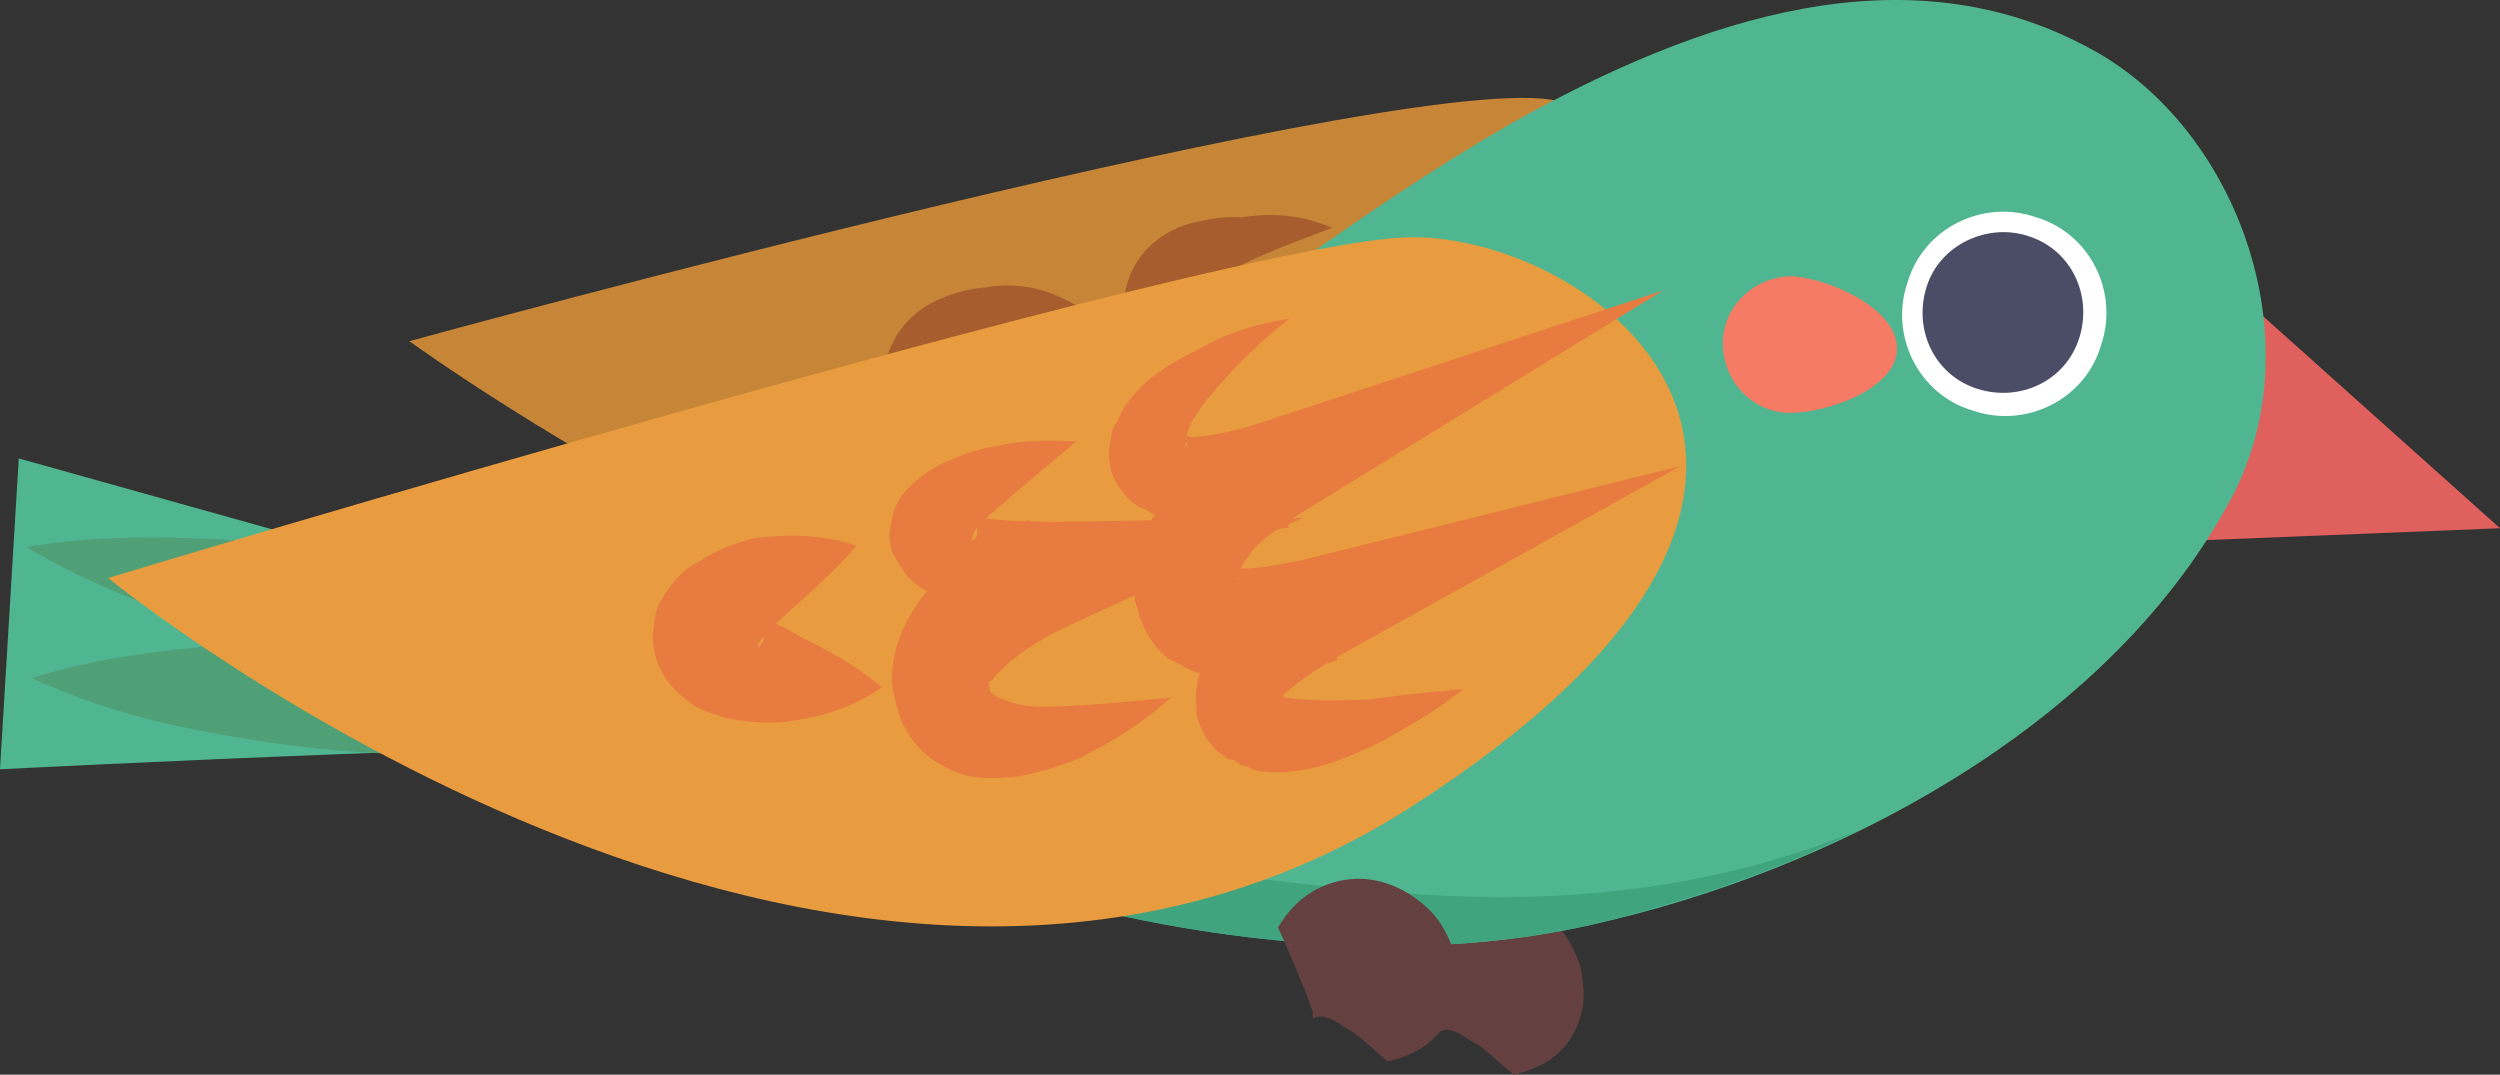 <svg id="Layer_1" data-name="Layer 1" xmlns="http://www.w3.org/2000/svg" viewBox="0 0 1092.1 469.46"><rect x="0" y="0" width="1092.1" height="469.46" fill="#333333" stroke="none"/><defs><style>.cls-1{fill:#654040;}.cls-2{fill:#e0605e;}.cls-3{fill:#c78637;}.cls-4{fill:#a75d2e;}.cls-5{fill:#50b692;}.cls-6{fill:#40a57e;}.cls-7{fill:#fff;}.cls-8{fill:#4a4d65;}.cls-9{fill:#f67b65;}.cls-10{fill:#50a077;}.cls-11{fill:#e89c3f;}.cls-12{fill:#e87c40;}</style></defs><title>bird_1</title><path class="cls-1" d="M667.3,912.8c8.2-14,19.9-19.9,31.6-21.1s24.6,3.5,35.1,14c4.7,4.7,8.2,11.7,10.5,18.7,1.2,7,2.3,14,0,21.1-3.5,12.9-12.9,22.2-29.3,25.8-7-5.9-10.5-9.4-15.2-12.9-4.7-2.3-7-4.7-10.5-5.9-5.9-2.3-7,1.2-7,0v-2.3c0-1.1-1.2-3.5-2.3-7C676.7,936.3,673.2,926.9,667.3,912.8Z" transform="translate(-54 -501.84)"/><polygon class="cls-2" points="980.9 131.25 1092.1 230.75 948.1 236.56 980.9 131.25"/><path class="cls-3" d="M232.83,650.88s453-124.47,504.76-104c51.46,21.58,97.2,202.8-72.08,248.84C497.13,843.16,232.83,650.88,232.83,650.88Z" transform="translate(-54 -501.84)"/><path class="cls-4" d="M636,601.39c-11.81,4.45-23.72,8.87-34.38,13.69a54,54,0,0,0-14,8.75c-4.2,2.62-6.16,5.76-6.7,8.1a1.17,1.17,0,0,0,.89,1.44l1.17.27h0c.27-1.17.27-1.17,2.51-.65,5.75,1.33,17.67,1.74,26.2,1.25l147.19-12.77-138.39,58A399.58,399.58,0,0,0,580,698.94a149,149,0,0,0-15.73,10.73c-4.45,3.69-6.43,6.92-7.87,7.82-.27,1.17-.9-1.44-2-1.69s-.27,1.17,1.72,2.76c4.06,3.3,10.88,4.89,18.6,7.91,14.8,3.43,32.22,6.24,49.27,10.19a126.71,126.71,0,0,1-50.6,15.88,72.7,72.7,0,0,1-29.88-.87c-5.74-1.33-12.29-4.08-19-11.59a35.13,35.13,0,0,1-8.35-26c1.47-16.5,8.59-26.86,16.46-34.68a217.7,217.7,0,0,1,22.7-20c15.73-10.72,31.77-17.89,49.84-23.24l8.71,45.24c-8.51.38-15.33-1.2-22.42-1.61-6.82-1.58-14.81-3.43-23.44-7.8-2-1.69-4.31-2.23-6.3-3.82s-4.06-3.3-6-5c-1.72-2.76-3.79-4.47-5.49-7.33s-3.51-5.64-3.89-9.32a33.21,33.21,0,0,1-.6-18.21,37.82,37.82,0,0,1,7.11-15.18,41.08,41.08,0,0,1,22.44-14c7.61-1.82,13.9-2.83,21-2.32C611.28,594.42,624.09,596.26,636,601.39Z" transform="translate(-54 -501.84)"/><path class="cls-4" d="M524.82,635.65c-10.9,10.72-19.82,18.19-27.69,26-3.3,4.06-7.6,6.65-9.19,8.64s-.79,3.41-.27,1.17l.27-1.17c.27-1.17-.9-1.44-.65-2.51s-.9-1.44-2-1.69l-1.17-.27c-1.44.9,1.45,3.93,5.76,6.16,8.36,5.54,19,11.59,29.86,21.3-12.07,10.44-25,14.62-39.48,14.86-7.09-.41-16.5-1.46-26.85-8.58a35.27,35.27,0,0,1-6.66-7.6c-1.7-2.86-3.24-6.81-5-9.57-1.82-7.61-2.58-15-1-21.89a39.65,39.65,0,0,1,20.51-26.45,60.93,60.93,0,0,1,23.2-6.63C498.49,624.82,512.13,628,524.82,635.65Z" transform="translate(-54 -501.84)"/><path class="cls-5" d="M714.1,555.8C797.2,509,887.4,479.7,967,523c65.6,35.1,99.5,131.1,59.7,200.2-53.8,97.2-172.1,159.2-277.4,182.6C672,923.4,585.4,914,511.7,894.1c-63.2-17.6-120.6-57.4-140.5-64.4S54,837.9,54,837.9l8.2-135.8,313.7,87.8c39.8,11.7,138.1-96,168.6-118.2C591.2,638.9,650.9,592.1,714.1,555.8Z" transform="translate(-54 -501.84)"/><path class="cls-6" d="M865.1,864.8c-37.5,18.7-77.3,31.6-115.9,41-77.3,17.6-163.9,8.2-237.6-11.7-59.7-16.4-115.9-53.8-138.1-63.2,46.8,4.7,105.4,46.8,291.5,60.9C748.1,898.8,813.6,885.9,865.1,864.8Z" transform="translate(-54 -501.84)"/><path class="cls-7" d="M887.4,624.9c-8.2,23.4,4.7,49.2,28.1,56.2,23.4,8.2,49.2-4.7,56.2-28.1,8.2-23.4-4.7-49.2-28.1-56.2C920.2,588.6,894.4,601.5,887.4,624.9Z" transform="translate(-54 -501.84)"/><path class="cls-8" d="M895.6,627.2c-5.9,18.7,3.5,38.6,22.2,44.5s38.6-3.5,44.5-22.2-3.5-38.6-22.2-44.5C922.5,599.1,901.4,608.5,895.6,627.2Z" transform="translate(-54 -501.84)"/><path class="cls-9" d="M835.9,682.2c16.4,0,46.8-10.5,46.8-28.1s-29.3-30.4-45.7-31.6c-16.4,0-30.4,12.9-30.4,29.3S819.5,682.2,835.9,682.2Z" transform="translate(-54 -501.84)"/><path class="cls-1" d="M612.3,907c8.2-14,19.9-19.9,31.6-21.1s24.6,3.5,35.1,14c4.7,4.7,8.2,11.7,10.5,18.7,1.2,7,2.3,14,0,21.1-3.5,12.9-12.9,22.2-29.3,25.8-7-5.9-10.5-9.4-15.2-12.9-4.7-2.3-7-4.7-10.5-5.9-5.9-2.3-7,1.2-7,0v-2.3c0-1.1-1.2-3.5-2.3-7C622.8,931.6,619.3,922.2,612.3,907Z" transform="translate(-54 -501.84)"/><path class="cls-10" d="M374.7,799.3c-28.1,4.7-53.8,4.7-80.8,3.5s-52.7-4.7-78.4-9.4a563.5,563.5,0,0,1-76.1-19.9c-24.6-8.2-50.4-18.7-73.8-32.7,28.1-4.7,53.8-4.7,80.8-3.5s52.7,4.7,78.4,9.4a559.65,559.65,0,0,1,76.1,19.9C325.5,774.7,350.1,784.1,374.7,799.3Z" transform="translate(-54 -501.84)"/><path class="cls-10" d="M375.8,815.7c-25.8,8.2-52.7,11.7-78.4,14s-51.5,2.3-77.3,1.2-51.5-4.7-76.1-9.4c-25.8-4.7-50.3-11.7-76.1-23.4,25.8-8.2,52.7-11.7,78.4-14a433.85,433.85,0,0,1,77.3,0,541.94,541.94,0,0,1,76.1,9.4A256.71,256.71,0,0,1,375.8,815.7Z" transform="translate(-54 -501.84)"/><path class="cls-11" d="M669.61,605.49c-81,1.52-568.39,148.85-568.39,148.85s317.67,259.59,568.06,100.71C895.85,710.68,750.64,604,669.61,605.49Z" transform="translate(-54 -501.84)"/><path class="cls-12" d="M617.26,641.11a214.06,214.06,0,0,0-27.14,25.11c-7.81,8.77-16.42,18.46-17.74,26.17-.71,1,.25,1.68-.4,2.56a1.18,1.18,0,0,0,.26,1.68c.26,1.68,1,.71-.26-1.68a19.59,19.59,0,0,1-1.14-2.32l1.68-.26,2.56.39c7.54-.29,19.57-3,29.18-6.1l176.2-57.91L619,728c-6,4.27-14.47,9.72-18.61,15.36-2.07,2.82-4.15,5.64-4.6,8.28a5.15,5.15,0,0,0-1.1,3.54,1.18,1.18,0,0,0-.26-1.68,4.2,4.2,0,0,0-1.14-2.33c-1.15-2.33-2.82-2.07-2.82-2.07-1-.71,2.56.39,5.15.93,6.82.67,17.32-1.79,25.49-3.11l167-41.49-147.49,82c-10,5.67-21.43,13.29-27.17,19.24L612,808.51l-.71,1h0l-.26-1.67c-.25-1.68-1.14-2.33-1.46-3.93l-1-.71h0l1,.71c1,.71,3.54,1.11,5.47,2.53,10.36,1.78,23.67,1.39,37,1,13.14-2,27.11-3.28,41.14-4.64-11.11,9.21-23.51,16.11-35.82,23.07-13.28,6.25-26.56,12.5-43.17,13.33-4.18-.22-9.13.61-14.54-2-1-.71-2.56-.39-4.5-1.82-1-.71-2.82-2.07-4.5-1.81l-4.75-3.5c-1.93-1.42-3.08-3.75-4-4.46A31.65,31.65,0,0,1,576.58,813c.22-4.19-.61-9.14.58-12.61-.26-1.68,1.1-3.53.93-5.15l1.81-4.5a22.65,22.65,0,0,1,3.89-7.32c11.07-15.07,22.24-24.36,35-33.82l19.58,40.57a161.65,161.65,0,0,1-39.68,8.57c-7.53.29-16-.07-26.75-5.14-2.82-2.07-5.46-2.53-8.28-4.6s-4.93-5.11-7.1-8.07-3.57-7-4.8-9.35c-.49-3.22-1.71-5.61-2.14-8.9-.79-10.76,2-20.4,4.88-28.43,3.71-8.94,8.74-13.93,14.56-19.83,5.12-4.93,10.15-9.92,15.57-13.25,6-4.28,10.72-6.64,17.69-10.21L617,732.27c-14.68,2.25-27.82,4.26-44.21.9l-8.29-4.6c-2.56-.4-4.5-1.82-7-2.29-2.82-2.07-5.46-2.53-8.29-4.6s-4.93-5.11-7.1-8.07c-4.53-7.68-3.86-14.5-3-19.57.4-2.57.93-5.15,2.29-7s1.82-4.49,3.18-6.35c9.46-14.89,22.76-21,34.36-27C591.29,646.72,604.18,643,617.26,641.11Z" transform="translate(-54 -501.84)"/><path class="cls-12" d="M524.16,694.68l-26.68,22.47c-4.46,4-8.07,7.1-11.82,10.17s-6.54,6.87-6.93,9.43c-.71,1,.26,1.68,1.68-.25s-.3-7.54-1.26-8.25c-1.15-2.33,1.67-.26,5.86,0,7.71,1.32,19.43,1.25,27.85,1.61l110.25-1.77L522.2,774.53c-11,5-24,12.89-30.47,19.68-3.75,3.07-4.14,5.64-5.11,4.93l-.71,1a292.05,292.05,0,0,1,.51,3.36c.26,1.68,5.65,4.14,11.76,5.78s13.57,1.29,21.11,1c15-.65,30.64-2.18,46.29-3.72a173.73,173.73,0,0,1-41.9,27.3c-7.93,2.85-15.86,5.71-25.71,7.29-9.13.61-20.53,2.28-32.61-5.1a37.06,37.06,0,0,1-15.81-16c-2.11-3-2.69-6.31-4.09-10.32-.49-3.21-2-7.28-1.75-11.46.06-16,7.47-27.9,13.74-36.44,7.19-7.75,14.61-14,22.11-20.12a154.49,154.49,0,0,1,24-12.89l9.58,46.25c-13.58-1.29-24.65-2.1-38.71-6.6a34,34,0,0,1-10.79-5.08c-3.79-2.78-8.29-4.6-13.22-9.71A78.75,78.75,0,0,1,443.77,743a23.61,23.61,0,0,1-.39-13.32c1.32-7.71,4.82-12.47,8.57-15.55,6.53-6.86,12.78-9.46,19.1-12.14a73.08,73.08,0,0,1,18.43-5.33C499.83,694.18,511.47,694.05,524.16,694.68Z" transform="translate(-54 -501.84)"/><path class="cls-12" d="M428.12,740.27c-10.68,12.5-21.79,21.71-30.57,29.78-4.46,4-8.78,8.07-10.85,10.89-1.36,1.85-2.07,2.82-1.11,3.53l.71-1,.71-1c.71-1,.71-1,.4-2.56s.39-2.56.22-4.18c-.49-3.22-1.72-5.61-2.68-6.32l-1-.71,3.79,2.79c3.78,2.78,9.82,4.36,14.57,7.85,11.76,5.79,24.46,12.14,37,22.82-14.47,9.72-28.89,13.65-44.53,15.18a92,92,0,0,1-24.65-2.1c-4.49-1.81-9.64-2.74-14.32-6.18a42.64,42.64,0,0,1-8.71-7.89,32.73,32.73,0,0,1-7.4-15.61c-.49-3.22-1-6.57.1-10.1-.25-1.68.4-2.57.22-4.18.71-1,.4-2.57,1.11-3.54,1.1-3.53,3.89-7.31,5.25-9.17,4.14-5.64,7.89-8.72,12.53-11.14a77.42,77.42,0,0,1,23.54-10.25C397.21,735.05,413.09,735.06,428.12,740.27Z" transform="translate(-54 -501.84)"/></svg>